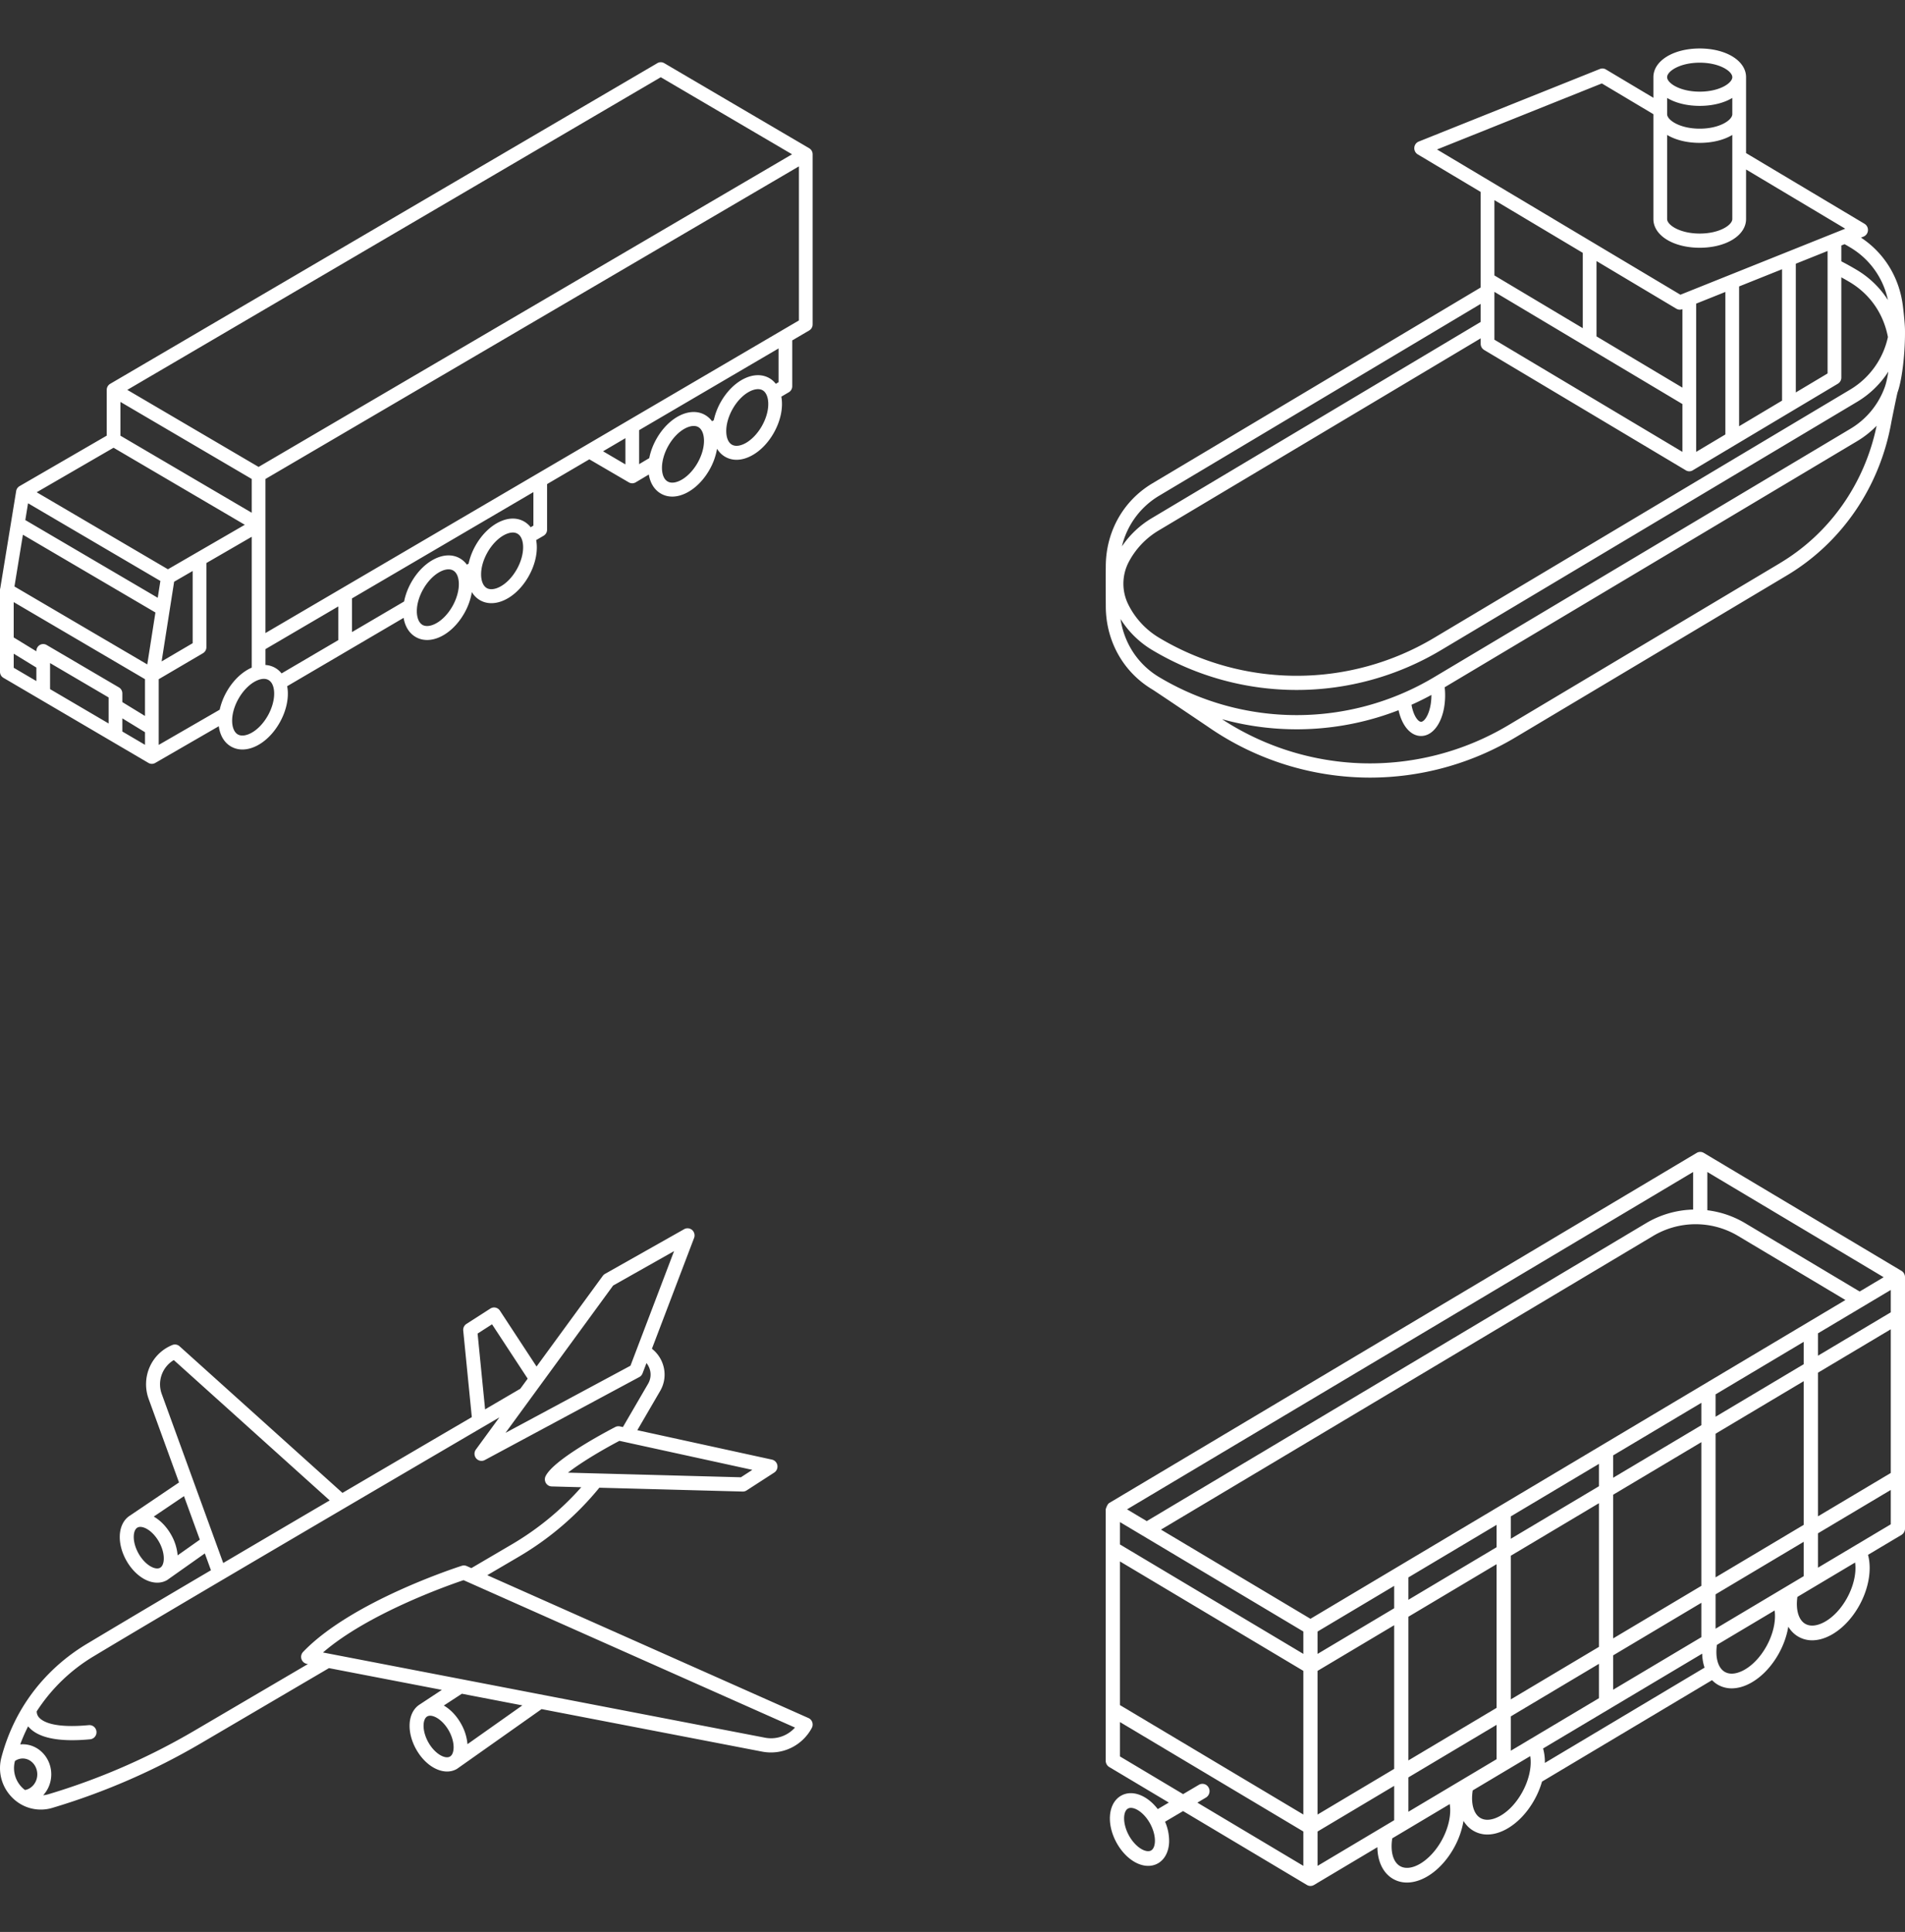 <svg width="143" height="145" fill="none" xmlns="http://www.w3.org/2000/svg"><rect width="100%" height="100%" fill="#333333" stroke="none"/><g clip-path="url(#clip0)"><path d="M60.974 129.261a.53.53 0 00-.286-.317l-24.11-10.721 2.364-1.386a22.508 22.508 0 006.048-5.18l10.758.288h.014c.1 0 .197-.029.281-.083l2.075-1.342a.539.539 0 00.235-.545.529.529 0 00-.406-.427l-10.106-2.207 1.71-2.938a2.422 2.422 0 00.231-1.939 2.468 2.468 0 00-.845-1.236l3.165-8.316a.539.539 0 00-.145-.595.519.519 0 00-.6-.064l-5.942 3.355a.527.527 0 00-.166.148l-4.973 6.806-2.751-4.195a.52.52 0 00-.717-.155l-1.793 1.15a.537.537 0 00-.242.505l.644 6.492c-2.81 1.644-6.205 3.632-9.71 5.688L13.48 101.043a.518.518 0 00-.543-.096c-1.588.646-2.368 2.429-1.774 4.06l2.275 6.255-3.678 2.485c-.463.287-.743.832-.768 1.505-.023.605.156 1.275.503 1.887.347.611.83 1.104 1.356 1.387.32.171.645.257.952.257.267 0 .52-.065.744-.196l2.828-1.998.46 1.262a1389.064 1389.064 0 00-9.327 5.533c-2.376 1.429-4.254 3.468-5.433 5.896a14.404 14.404 0 00-.965 2.605 3.118 3.118 0 00.819 3.039 3.003 3.003 0 003.005.761 50.74 50.74 0 0011.176-4.864l9.583-5.624 8.475 1.633-1.647 1.086c-.466.286-.749.833-.774 1.508-.022.606.156 1.276.504 1.887.585 1.031 1.495 1.646 2.31 1.646.261 0 .513-.064.742-.198.013-.007 6.352-4.486 6.352-4.486l16.571 3.194a3.474 3.474 0 003.71-1.777.539.539 0 00.038-.429zm-4.5-18.943l-.859.556-12.98-.347c.892-.699 2.422-1.631 3.863-2.388l9.977 2.179zm-10.45-13.834l4.575-2.583-3.273 8.6-9.38 5.038 8.078-11.055zm-9.089 2.908l2.676 4.08-.554.757-2.643 1.546-.563-5.687 1.084-.696zm-24.847 18.221l-.078.055c-.161.086-.403.056-.668-.086-.35-.188-.691-.544-.937-.977-.246-.433-.379-.912-.364-1.313.011-.312.11-.545.271-.639a.427.427 0 01.222-.055c.134 0 .292.046.459.135.35.188.691.544.937.977.458.806.455 1.627.158 1.903zm1.247-.881a3.769 3.769 0 00-.495-1.556c-.335-.588-.794-1.065-1.299-1.352l2.27-1.534L15 115.556l-1.664 1.176zm-1.188-12.095a2.12 2.12 0 01.899-2.56l11.703 10.533c-2.697 1.582-5.432 3.19-7.993 4.698l-4.609-12.671zm-10.27 29.709a2.051 2.051 0 01-.753-2.18c.173-.12.375-.186.583-.186.602 0 1.092.534 1.092 1.191 0 .589-.403 1.085-.923 1.175zm12.708-4.449a49.778 49.778 0 01-10.947 4.764 2.052 2.052 0 01-.396.077c.375-.408.606-.962.606-1.568 0-1.244-.96-2.257-2.142-2.257-.063 0-.126.003-.188.009.148-.398.314-.789.5-1.17.03-.062.062-.123.093-.185.57.692 1.68 1.04 3.308 1.04.416 0 .865-.022 1.348-.068a.53.53 0 00.474-.58.53.53 0 00-.57-.483c-2.61.247-3.465-.258-3.743-.579a.657.657 0 01-.17-.46 13.105 13.105 0 014.285-4.135c6.078-3.656 21.955-12.958 30.443-17.923l-1.763 2.413a.541.541 0 00.023.666.523.523 0 00.644.124l11.6-6.23a.535.535 0 00.244-.28l.294-.77c.11.139.197.299.25.475.11.363.063.748-.131 1.082l-1.888 3.245-.224-.049a.516.516 0 00-.35.047c-.765.397-4.617 2.443-5.229 3.687a.54.54 0 00.02.513.523.523 0 00.436.259l2.221.06a21.425 21.425 0 01-5.216 4.291l-3.034 1.78-.349-.155a.513.513 0 00-.367-.02c-.337.107-8.28 2.672-11.914 6.463a.54.54 0 00-.125.533.53.53 0 00.403.364l.082.015-8.528 5.005zm19.257 1.891l-.073.051c-.364.2-1.123-.207-1.609-1.061-.246-.433-.378-.912-.363-1.313.011-.312.11-.546.271-.64a.434.434 0 01.223-.055c.397 0 .991.402 1.395 1.112.459.808.455 1.632.156 1.906zm1.25-.883a3.762 3.762 0 00-.497-1.556c-.343-.605-.798-1.065-1.28-1.344l1.355-.885 4.54.874-4.119 2.911zm22.33-.487l-33.176-6.394c3.385-2.931 9.42-5.048 10.55-5.428l24.88 11.063a2.408 2.408 0 01-2.254.759z" fill="#fff"/></g><path d="M61 11.58a.524.524 0 00-.257-.453L49.858 4.74a.507.507 0 00-.514 0L8.27 28.808a.525.525 0 00-.258.453v3.435l-6.547 3.792a.522.522 0 00-.252.37L.025 44.126a.53.53 0 00-.025.158v6.136c0 .187.098.36.257.452l10.884 6.387a.508.508 0 00.515 0l4.768-2.753c.088.665.391 1.214.906 1.516.267.156.56.23.868.23.976 0 2.077-.752 2.79-2.007.426-.75.645-1.569.618-2.307a2.971 2.971 0 00-.05-.436l8.742-5.13c.102.627.403 1.141.896 1.43.266.157.56.231.868.231.976 0 2.077-.752 2.79-2.008a4.774 4.774 0 00.568-1.587c.15.248.349.455.599.602.266.156.56.23.868.23.976 0 2.077-.752 2.79-2.008.426-.749.645-1.568.618-2.306a2.992 2.992 0 00-.048-.42l.563-.33a.525.525 0 00.257-.453v-3.421l3.172-1.859 2.965 1.73a.508.508 0 00.516-.002l.984-.587c.105.644.413 1.143.893 1.425.263.155.557.232.868.232.361 0 .746-.105 1.133-.313.643-.345 1.231-.947 1.657-1.697a4.776 4.776 0 00.57-1.581c.153.248.35.452.597.596.263.155.557.232.868.232.361 0 .746-.105 1.133-.313.643-.344 1.231-.947 1.657-1.697.534-.94.718-1.929.572-2.728l.56-.329a.525.525 0 00.258-.453v-3.44l1.272-.745A.525.525 0 0061 24.35V11.58zM49.6 5.796l9.856 5.784-40.045 23.464-9.855-5.783L49.601 5.796zM9.042 30.166l9.855 5.783v2.535L9.041 32.7v-2.534zm-.518 3.438l9.852 5.782-5.77 3.34-9.852-5.78 5.77-3.342zM8.155 54.3l-4.397-2.58v-1.954l4.397 2.58V54.3zm.771-2.709l-5.425-3.183a.507.507 0 00-.514 0 .524.524 0 00-.257.453v.022l-1.701-1.04V45.19l9.855 5.784v2.761l-1.7-1.04v-.65a.524.524 0 00-.258-.454zm2.915-6.726L1.9 39.032l.205-1.26 9.934 5.83-.198 1.263zm-.174 1.105l-.612 3.897-9.97-5.85.635-3.884 9.947 5.837zm1.405-2.31l1.39-.806v5.42l-2.33 1.367.94-5.982zM1.03 49.062l1.7 1.04v1.014l-1.7-.998v-1.056zm8.154 5.84v-.987l1.701 1.04v.946l-1.7-.998zm7.832-2.989a4.86 4.86 0 00-.525 1.352l-4.577 2.642v-4.931l3.321-1.95a.524.524 0 00.258-.452v-6.317l3.404-1.971v9.822a3.512 3.512 0 00-.224.108c-.643.345-1.231.948-1.657 1.697zm3.082 1.809c-.682 1.2-1.735 1.699-2.253 1.395-.518-.305-.62-1.48.062-2.681.325-.573.78-1.045 1.246-1.295.23-.123.666-.3 1.007-.1.342.2.41.673.419.936.02.537-.155 1.172-.48 1.745zm.576-3.586a1.679 1.679 0 00-.748-.227v-1.19l5.467-3.203v2.527l-4.257 2.498c-.13-.162-.282-.3-.462-.405zm13.288-4.634c-.682 1.2-1.735 1.699-2.253 1.395-.518-.304-.62-1.48.062-2.68.325-.573.779-1.045 1.246-1.296.154-.083.402-.19.652-.19a.69.69 0 01.355.09c.34.201.408.673.418.937.02.536-.155 1.172-.48 1.744zm4.825-2.763c-.682 1.201-1.735 1.699-2.253 1.395-.518-.304-.62-1.48.062-2.68.325-.573.78-1.045 1.246-1.296.154-.083.402-.19.652-.19a.69.69 0 01.355.09c.341.201.409.673.418.937.02.536-.154 1.172-.48 1.744zm1.252-3.288l-.204.12a1.695 1.695 0 00-.472-.418c-.57-.335-1.28-.306-2.001.08-.643.346-1.231.948-1.657 1.697a4.853 4.853 0 00-.53 1.374l-.128.075a1.704 1.704 0 00-.509-.463c-.57-.335-1.281-.306-2.001.08-.643.345-1.232.948-1.657 1.697a4.827 4.827 0 00-.546 1.45l-3.913 2.297v-2.527l13.618-7.979v2.517zm5.23-5.581l1.677-.983v1.967l-1.677-.984zm7.096.869c-.325.572-.78 1.044-1.246 1.295-.23.123-.666.3-1.007.1-.341-.201-.409-.673-.419-.937-.02-.536.155-1.172.48-1.744.683-1.201 1.735-1.699 2.254-1.395.518.304.62 1.48-.062 2.68zm4.825-2.763c-.325.572-.78 1.044-1.246 1.295-.23.123-.665.3-1.007.1-.341-.201-.409-.673-.419-.937-.02-.536.155-1.172.48-1.744.683-1.2 1.735-1.7 2.254-1.395.518.304.62 1.48-.062 2.68zm1.252-3.29l-.205.121a1.686 1.686 0 00-.47-.417c-1.115-.654-2.722.127-3.66 1.777a4.9 4.9 0 00-.528 1.373l-.129.076a1.696 1.696 0 00-.509-.463c-1.114-.654-2.72.127-3.658 1.777-.267.47-.452.967-.547 1.454l-.761.453v-2.552l10.468-6.134v2.536zM19.925 47.514V35.95l40.046-23.464V24.05L19.925 47.513z" fill="#fff"/><g clip-path="url(#clip1)"><path d="M142.829 22.872c-.283-2.092-1.403-3.894-3.133-5.039l.194-.077a.531.531 0 00.328-.457.538.538 0 00-.256-.502l-8.893-5.307V5.792c0-1.228-1.496-2.153-3.478-2.153-1.983 0-3.478.925-3.478 2.153V7.34l-3.568-2.129a.503.503 0 00-.445-.035l-13.606 5.45a.53.53 0 00-.328.456c-.016.205.084.4.256.503l4.725 2.82v7.173L86.501 36.28c-2.205 1.315-3.509 3.665-3.495 6.287-.014.608.001 2.838.001 2.922 0 2.612 1.306 4.95 3.494 6.257.24.143 4.174 2.798 4.174 2.798a21.366 21.366 0 0012.166 3.818 21.3 21.3 0 0010.931-3.028l20.356-12.144c4.144-2.472 7.007-6.681 7.854-11.548 0 0 .419-2.084.462-2.201.356-.973.579-3.096.554-4.704-.008-.564-.149-1.722-.169-1.865zm-16.99.299a.501.501 0 00.444.035l.008-.003v5.89l-6.448-3.847v-5.653l5.996 3.578zm11.35-4.334v9.192l-2.386 1.424v-9.66l2.386-.956zm-3.418 11.231l-3.224 1.923V21.498l3.224-1.291v9.861zm-4.255 2.539l-2.193 1.308V22.789l2.193-.878v10.696zm-3.225-2.282v3.59l-14.112-8.42v-3.59l14.112 8.42zm-14.886-4.061L126.55 35.3a.498.498 0 00.515 0l10.898-6.502a.536.536 0 00.258-.461v-7.523c.215.117.427.238.634.362 1.517.905 2.529 2.365 2.863 4.118a6.094 6.094 0 01-2.829 3.943l-31.234 18.634a20.115 20.115 0 01-20.659-.013 6.046 6.046 0 01-2.292-2.473 3.507 3.507 0 01.028-3.211 6.007 6.007 0 012.252-2.365l24.164-14.415v.408a.535.535 0 00.257.462zm27.484-7.693a6.04 6.04 0 012.829 3.948 7.067 7.067 0 00-2.347-2.266 21.384 21.384 0 00-1.15-.639v-1.19l.246-.098c.148.083.287.164.422.245zm-13.745-8.443c.619.372 1.474.595 2.447.595.972 0 1.827-.223 2.446-.595v6.313c0 .444-.953 1.088-2.446 1.088-1.494 0-2.447-.644-2.447-1.088v-6.313zm2.447-.471c-1.494 0-2.447-.644-2.447-1.088V7.351c.619.372 1.474.595 2.447.595.972 0 1.827-.223 2.446-.595v1.218c0 .444-.953 1.088-2.446 1.088zm0-4.952c1.493 0 2.446.644 2.446 1.087 0 .443-.953 1.087-2.446 1.087-1.494 0-2.447-.644-2.447-1.087 0-.443.953-1.087 2.447-1.087zm-7.348 1.557l3.87 2.309v7.87c0 1.228 1.495 2.154 3.478 2.154 1.982 0 3.478-.926 3.478-2.154v-3.72l7.444 4.443-12.372 4.956-18.271-10.902 12.373-4.956zm-1.431 12.715v5.654l-6.633-3.958V15.02l6.633 3.957zM87.017 37.203l24.13-14.394v1.354l-24.68 14.722a7.072 7.072 0 00-2.248 2.12 6.059 6.059 0 012.798-3.802zm-2.903 9.254a7.093 7.093 0 002.408 2.348 21.125 21.125 0 0021.649-.01l31.233-18.635a7.102 7.102 0 002.346-2.271c-.075.477-.167.89-.271 1.174a6.01 6.01 0 01-2.591 3.127l-31.232 18.633a20.117 20.117 0 01-20.639 0c-1.589-.949-2.63-2.538-2.903-4.366zm23.335 5.724c0 1.197-.468 1.991-.777 1.991-.231 0-.579-.477-.717-1.277a21.09 21.09 0 001.493-.738l.001.024zm26.163-9.914L113.256 54.41a20.294 20.294 0 01-11.108 2.873 20.34 20.34 0 01-10.415-3.304 21.108 21.108 0 0013.25-.677c.257 1.167.902 1.936 1.689 1.936 1.031 0 1.808-1.315 1.808-3.057a5.34 5.34 0 00-.034-.6l30.958-18.469a7.146 7.146 0 001.466-1.157c-.898 4.343-3.521 8.081-7.258 10.31z" fill="#fff"/></g><g clip-path="url(#clip2)"><path d="M143 95.86a.556.556 0 00-.267-.479l-14.838-8.852a.519.519 0 00-.534 0l-44.094 26.274c-.165.098-.267.478-.267.478v18.862c0 .197.102.379.267.478l4.471 2.667-.83.49c-.804-1.051-1.947-1.486-2.78-.99-.957.571-1.088 2.127-.297 3.542.355.636.847 1.147 1.386 1.441.326.178.659.268.972.268.273 0 .532-.068.76-.204.49-.293.786-.869.812-1.582a3.648 3.648 0 00-.305-1.528l1.353-.799 9.295 5.545a.514.514 0 00.533.001l4.756-2.834c.016 1.067.422 1.928 1.153 2.364.327.195.69.288 1.068.288 1.225 0 2.617-.974 3.524-2.596a6.309 6.309 0 00.722-2.029c.186.304.429.553.727.731a2.05 2.05 0 001.065.289c.45 0 .931-.134 1.417-.399.818-.446 1.567-1.227 2.109-2.2.251-.447.441-.911.574-1.372l12.763-7.614c.123.126.259.237.411.328a2.06 2.06 0 001.066.288c.45 0 .93-.133 1.415-.397.818-.446 1.567-1.227 2.111-2.2.369-.66.611-1.359.721-2.031.186.306.43.556.728.733a2.05 2.05 0 001.065.289c.451 0 .932-.133 1.417-.398.818-.446 1.567-1.228 2.111-2.201.72-1.289.959-2.725.664-3.817l2.509-1.495a.556.556 0 00.267-.478V95.859zm-56.585 43.019c-.166.099-.42.068-.7-.084-.357-.195-.707-.566-.96-1.017-.5-.897-.462-1.814-.092-2.034a.437.437 0 01.229-.058c.407 0 1.016.418 1.43 1.159.251.451.387.949.372 1.367-.012.325-.114.569-.28.667zm55.517-28.329l-5.466 3.256v-10.782l5.466-3.257v10.783zm-13.151 11.688v-2.579l6.617-3.943v2.579l-6.617 3.943zm-15.372 9.159v-2.579l6.618-3.943v2.579l-6.618 3.943zm-7.687 4.58v-2.579l6.619-3.944v2.579l-6.619 3.944zm-6.817 4.062v-2.579l5.749-3.426v2.579l-5.75 3.426zm31.567-47.277l8.056 4.807-40.157 23.926-11.221-6.694 36.941-22.039a6.22 6.22 0 016.381 0zm-10.445 17.104v1.679l-6.618 3.943v-1.679l6.618-3.943zm-7.686 6.258l-6.619 3.944v-1.679l6.619-3.944v1.679zm-7.687 4.58l-5.75 3.426v-1.679l5.75-3.426v1.679zm-5.75 4.699l5.75-3.425v10.782l-5.75 3.426v-10.783zm6.818-4.062l6.619-3.943v10.782l-6.619 3.944v-10.783zm7.687-4.579l6.618-3.943v10.782l-6.618 3.943v-10.782zm7.686-4.58l6.618-3.943v10.783l-6.618 3.943v-10.783zm0-1.274v-1.679l6.618-3.943v1.679l-6.618 3.943zm7.686-6.258l6.617-3.943v1.679l-6.617 3.943v-1.679zm-30.944 17.8v1.679l-13.769-8.214v-1.679l13.769 8.214zm-13.769-5.261l13.769 8.214v10.782l-13.769-8.214v-10.782zm37.027 7.049l6.618-3.942v2.579l-6.618 3.942v-2.579zm7.686-5.853v-10.782l6.617-3.943v10.783l-6.617 3.942zm13.151-19.892l-5.466 3.257v-1.679l5.466-3.257v1.68zm-2.335-1.561l-8.591-5.126a7.268 7.268 0 00-2.844-.973v-2.87l13.235 7.896-1.8 1.073zm-12.503-8.97v2.82a7.262 7.262 0 00-3.537 1.024l-37.475 22.358-1.48-.883 42.492-25.319zm-36.37 46.198a.525.525 0 00-.73-.205l-1.183.699-4.743-2.83v-2.578l13.769 8.214v2.578l-7.955-4.745.642-.38a.562.562 0 00.2-.753zm17.489 3.982c-.858 1.534-2.293 2.405-3.133 1.904-.51-.304-.724-1.104-.569-2.074l4.314-2.57c.13.778-.088 1.803-.612 2.74zm6.04-3.607c-.443.795-1.041 1.425-1.683 1.775-.325.178-.946.43-1.449.13-.508-.303-.723-1.1-.57-2.066l4.317-2.573c.127.777-.092 1.799-.615 2.734zm1.58-3.309l11.942-7.115c.01.38.072.733.179 1.049l-11.987 7.151a3.794 3.794 0 00-.134-1.085zm16.76-7.659c-.444.795-1.042 1.426-1.684 1.776-.325.177-.945.429-1.449.129-.498-.297-.715-1.077-.577-2.021l4.329-2.579c.113.774-.107 1.78-.619 2.695zm6.042-3.607c-.444.795-1.042 1.426-1.684 1.776-.326.177-.946.43-1.45.129-.497-.295-.714-1.072-.578-2.013l4.331-2.58c.111.772-.11 1.775-.619 2.688zm-2.169-2.301v-2.579l5.466-3.256v2.579l-5.466 3.256z" fill="#fff"/></g><defs><clipPath id="clip0"><path fill="#fff" transform="translate(0 83)" d="M0 0h61v62H0z"/></clipPath><clipPath id="clip1"><path fill="#fff" transform="translate(83)" d="M0 0h60v62H0z"/></clipPath><clipPath id="clip2"><path fill="#fff" transform="translate(83 83)" d="M0 0h60v62H0z"/></clipPath></defs></svg>
